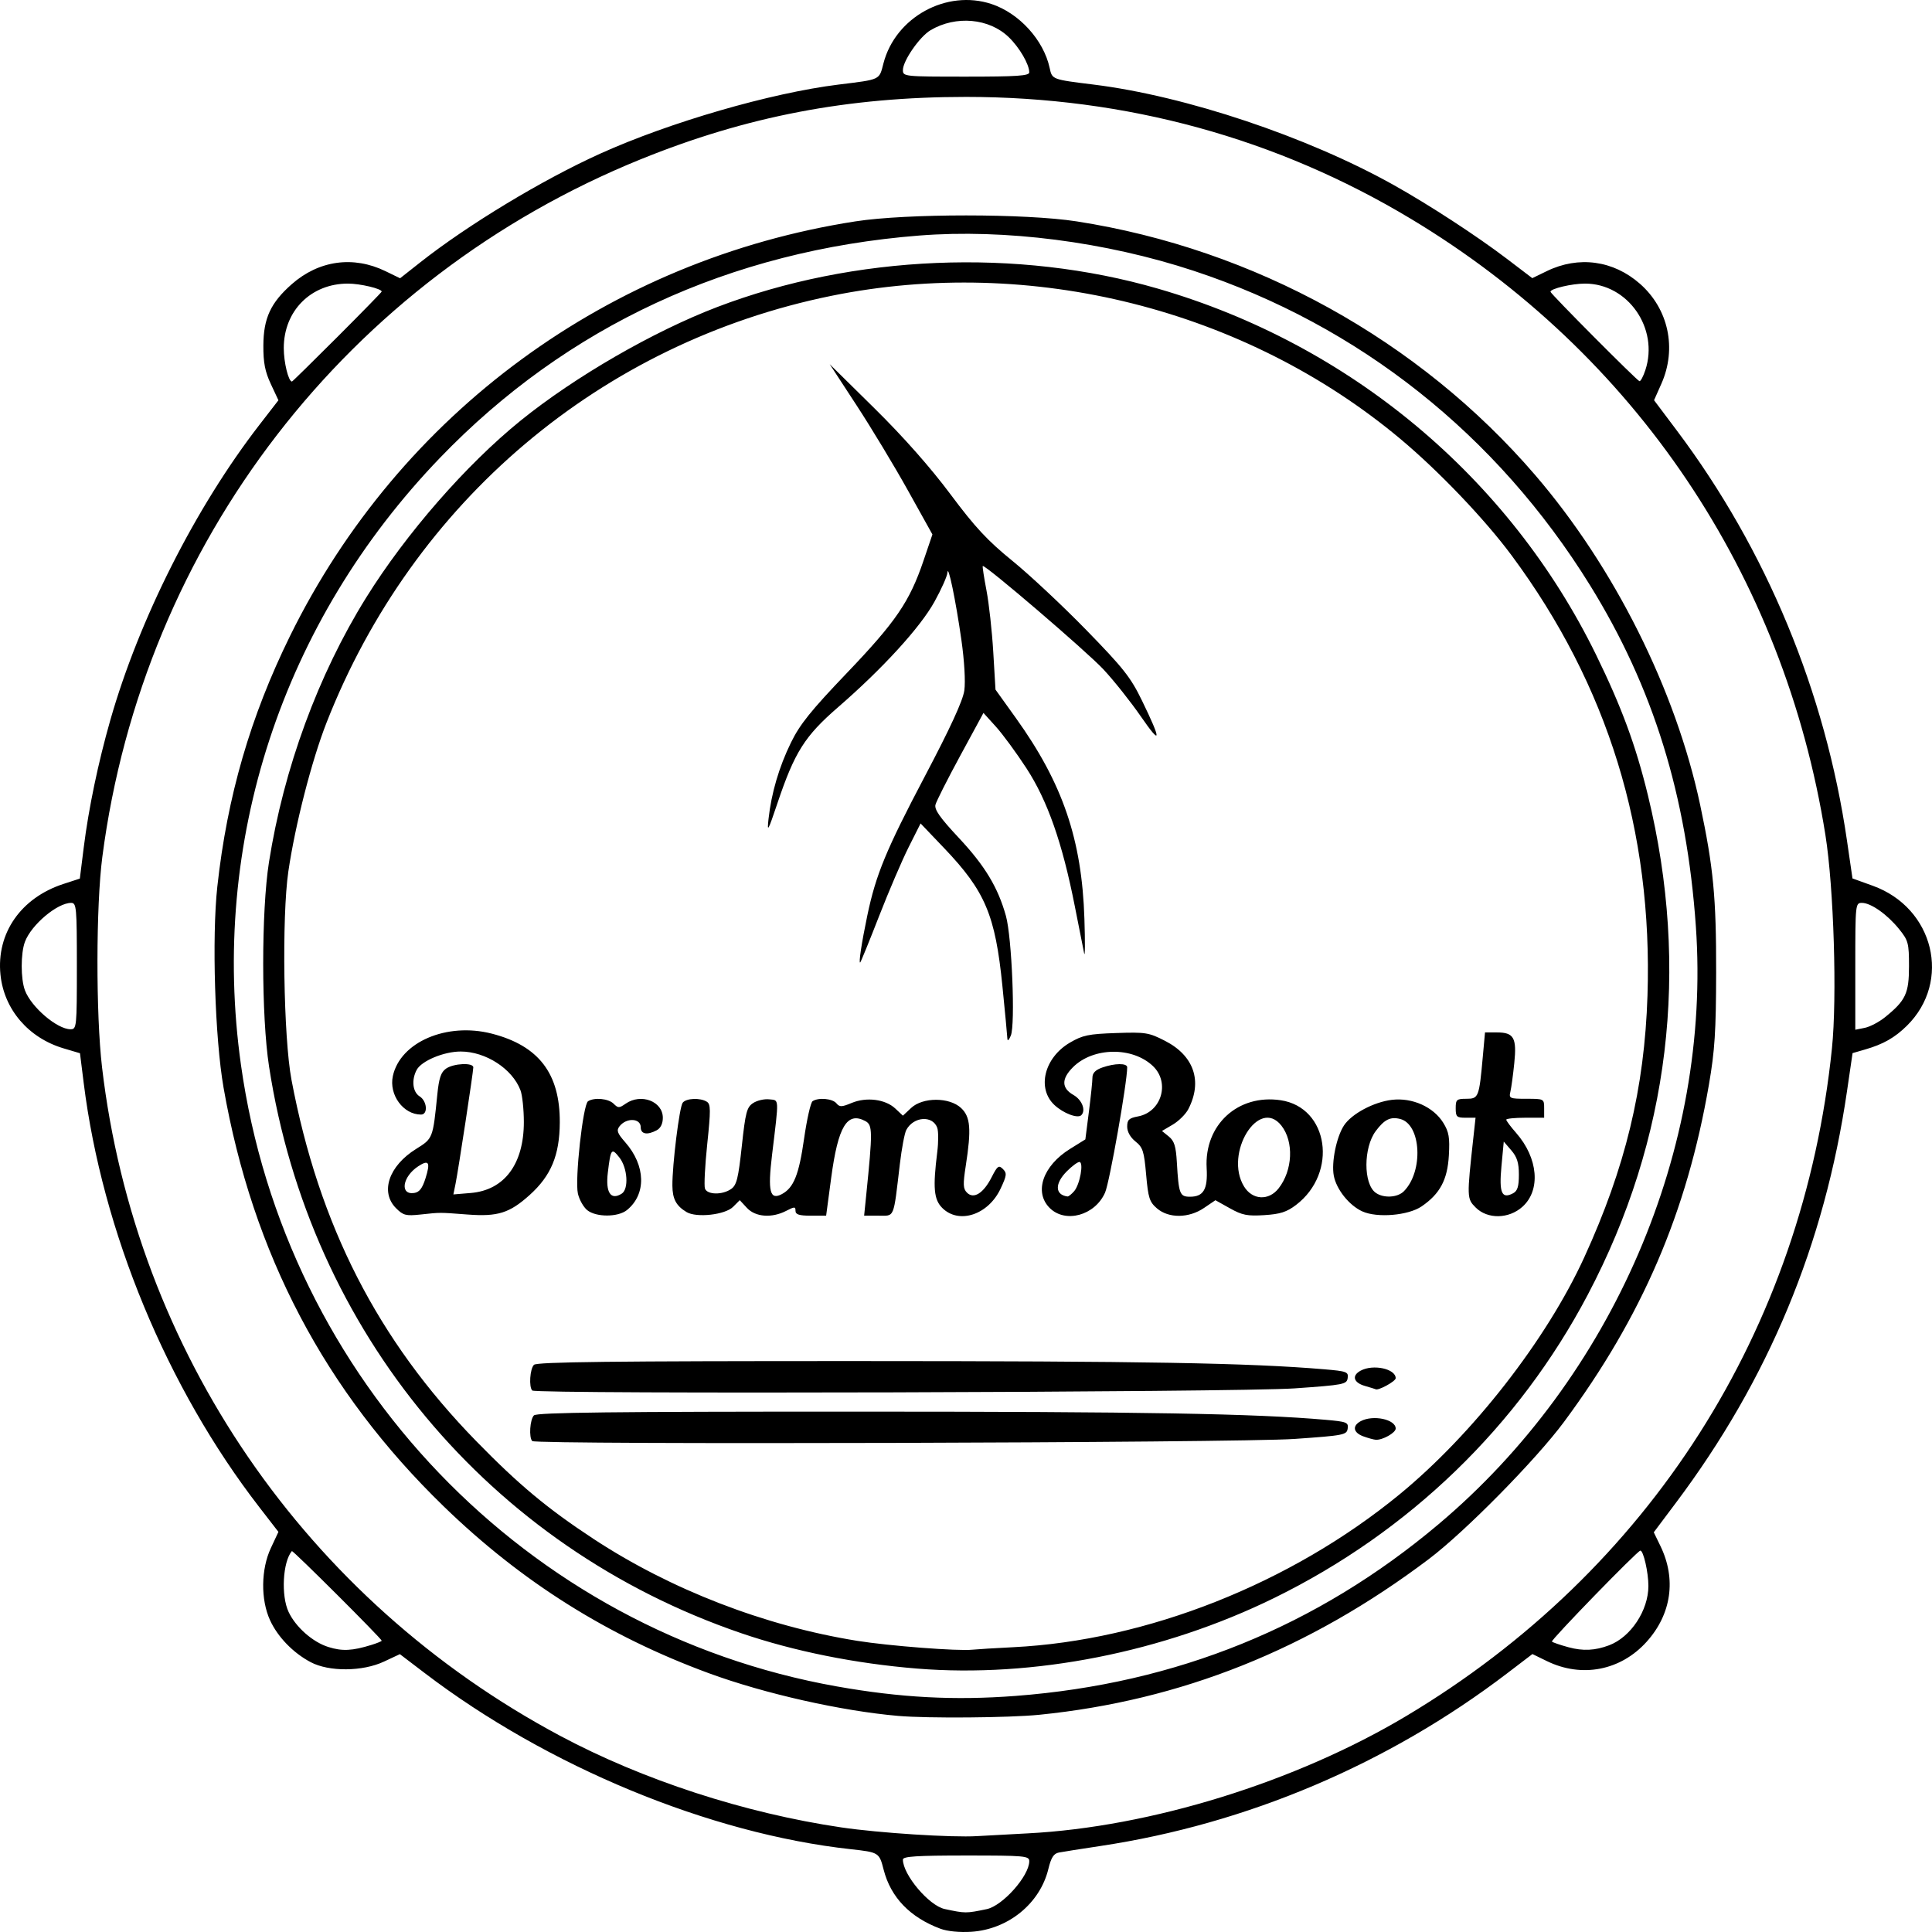 <svg width="500" height="500" viewBox="0 0 500 500" fill="none" xmlns="http://www.w3.org/2000/svg">
<path d="M243.385 499.158C235.491 496.203 230.519 491.03 228.682 483.861C227.547 479.434 227.444 479.37 220.183 478.572C183.688 474.564 141.714 457.214 109.924 432.996L103.488 428.093L99.357 430.026C93.806 432.622 85.144 432.683 80.389 430.159C75.836 427.742 71.852 423.622 69.874 419.284C67.443 413.952 67.535 406.118 70.091 400.651L72.056 396.449L67.113 390.058C43.203 359.143 26.467 318.726 21.666 280.31L20.699 272.577L16.453 271.315C7.358 268.611 1.043 261.239 0.122 252.249C-0.975 241.534 5.391 232.36 16.421 228.764L20.661 227.381L21.676 219.28C22.943 209.169 25.41 197.358 28.555 186.344C36.018 160.211 50.6 131.332 67.113 109.98L72.056 103.589L70.091 99.387C68.581 96.158 68.134 93.846 68.158 89.4C68.197 82.344 70.05 78.35 75.515 73.538C82.514 67.376 91.446 66.136 99.755 70.174L103.543 72.015L108.725 67.926C121.069 58.185 140.365 46.526 155.349 39.756C173.321 31.637 199.485 24.055 217.005 21.89C228.021 20.528 227.503 20.773 228.64 16.384C231.736 4.438 244.974 -2.822 256.612 1.044C263.781 3.426 270.093 10.37 271.651 17.587C272.297 20.579 272.228 20.553 283.039 21.89C306.814 24.828 338.301 35.365 360.653 47.863C369.852 53.007 382.228 61.076 390.028 67.015L396.558 71.987L400.317 70.16C408.551 66.159 417.539 67.385 424.426 73.448C431.821 79.959 434.012 90.203 429.96 99.32L428.068 103.576L433.956 111.411C457.148 142.276 472.4 179.047 478.008 217.622L479.42 227.337L484.69 229.24C500.51 234.954 505.139 253.987 493.5 265.465C490.373 268.548 487.393 270.244 482.726 271.595L479.442 272.546L478.011 282.338C472.204 322.066 457.71 356.953 433.734 388.91L427.995 396.559L429.717 400.104C433.875 408.663 432.572 417.74 426.164 424.869C419.445 432.344 409.395 434.303 400.356 429.901L396.589 428.067L390.052 433.054C359.302 456.514 322.738 472.034 284.766 477.744C279.82 478.487 274.983 479.251 274.016 479.44C272.694 479.699 272.027 480.745 271.319 483.673C269.156 492.618 260.921 499.331 251.359 499.944C248.353 500.137 245.158 499.822 243.385 499.158H243.385ZM255.356 494.083C259.495 493.222 266.372 485.476 266.372 481.675C266.372 480.307 265.22 480.203 250.022 480.203C237.268 480.203 233.671 480.434 233.671 481.252C233.671 485.186 240.428 493.184 244.483 494.052C249.853 495.2 249.988 495.201 255.356 494.083ZM265.963 474.474C297.721 472.85 335.343 461.188 363.943 444.103C426.897 406.495 466.619 344.194 474.105 271.321C475.459 258.134 474.591 229.756 472.415 216.09C461.69 148.748 423.208 91.542 365.157 56.645C330.415 35.76 291.459 25.08 250.022 25.08C219.41 25.08 193.254 30.094 165.818 41.222C89.969 71.987 37.074 140.529 26.482 221.774C24.834 234.412 24.795 262.463 26.406 276.191C35.035 349.738 79.12 414.078 144.972 449.233C166.39 460.667 192.689 469.233 217.73 472.932C227.524 474.379 246.373 475.588 252.883 475.186C255.131 475.048 261.017 474.727 265.963 474.474H265.963ZM232.445 444.074C217.726 442.796 197.861 438.318 183.482 433.039C157.319 423.432 134.956 409.367 114.869 389.885C84.066 360.009 65.406 324.534 57.859 281.501C55.619 268.73 54.806 242.552 56.243 229.454C58.803 206.116 64.809 185.414 75.071 164.569C103.463 106.892 157.634 67.178 221.409 57.288C234.623 55.238 265.449 55.241 278.634 57.293C324.64 64.451 367.277 88.035 397.28 122.92C417.753 146.725 433.681 178.565 440.001 208.316C443.425 224.437 444.17 232.251 444.136 251.655C444.108 266.895 443.789 271.877 442.272 280.681C436.58 313.718 424.989 340.69 404.737 368.022C397.495 377.796 379.114 396.444 369.786 403.482C338.799 426.861 305.679 440.097 268.942 443.784C261.112 444.569 240.074 444.737 232.445 444.074V444.074ZM262.865 438.899C304.431 435.727 340.88 420.93 372.28 394.481C417.396 356.479 442.907 297.234 438.891 239.791C436.517 205.829 427.859 177.907 411.509 151.485C387.373 112.48 351.73 84.199 308.916 70.082C286.125 62.567 260.034 59.214 237.911 60.957C188.93 64.815 146.669 84.413 113.884 118.47C72.993 160.947 54.276 218.023 62.359 275.589C73.802 357.082 136.206 422.171 216.58 436.445C233.044 439.369 247.005 440.109 262.865 438.899V438.899ZM237.35 431.828C221.341 430.53 205.487 427.339 191.795 422.658C126.597 400.368 80.225 344.703 69.63 276.014C67.619 262.979 67.609 235.8 69.611 223.113C73.433 198.883 82.338 174.639 94.747 154.687C105.044 138.129 120.659 120.235 134.754 108.838C148.77 97.506 169.072 85.777 185.6 79.464C221.035 65.93 263.325 64.164 299.676 74.7C349.379 89.107 390.625 123.581 413.071 169.475C419.666 182.961 423.357 192.966 426.491 205.863C437.41 250.781 432.098 294.863 410.923 335.06C393.005 369.076 364.727 396.42 329.73 413.571C301.055 427.624 267.445 434.266 237.351 431.828H237.35ZM262.284 426.293C296.808 424.565 334.057 409.828 362.164 386.776C381.178 371.181 400.209 346.775 409.976 325.461C420.634 302.202 425.591 281.693 426.369 257.649C427.747 215.031 416.111 177.34 391.204 143.741C384.257 134.37 372.392 121.942 362.429 113.603C322.305 80.019 266.83 66.056 215.216 76.55C155.587 88.673 106.946 129.78 84.514 187.006C80.668 196.817 76.393 213.465 74.628 225.501C72.899 237.298 73.366 268.489 75.436 279.456C82.542 317.102 97.751 346.848 123.246 372.965C134.255 384.242 141.64 390.4 153.556 398.236C173.539 411.377 197.918 420.807 221.818 424.64C230.085 425.966 247.898 427.339 251.657 426.939C252.781 426.82 257.563 426.529 262.284 426.293ZM137.751 372.947C136.836 372.033 137.144 367.34 138.187 366.297C138.937 365.546 158.603 365.318 221.777 365.327C296.074 365.336 324.804 365.838 343.057 367.444C348.546 367.927 349.007 368.109 348.779 369.709C348.544 371.358 347.83 371.498 335.042 372.394C320.42 373.42 138.732 373.929 137.751 372.947V372.947ZM352.823 371.724C350.202 370.767 349.903 369.004 352.156 367.797C355.354 366.086 361.203 367.322 361.203 369.71C361.203 370.809 357.801 372.725 356.055 372.61C355.514 372.575 354.06 372.176 352.823 371.724ZM137.751 359.864C136.836 358.949 137.144 354.257 138.187 353.214C138.937 352.463 158.603 352.235 221.777 352.243C296.242 352.253 323.214 352.727 342.647 354.366C348.537 354.863 349.006 355.036 348.778 356.634C348.545 358.272 347.806 358.416 335.042 359.311C320.42 360.336 138.732 360.846 137.751 359.864V359.864ZM353.232 358.677C350.258 357.818 349.763 355.995 352.156 354.714C355.391 352.982 361.203 354.244 361.203 356.678C361.203 357.501 356.543 360.03 355.971 359.518C355.926 359.477 354.693 359.099 353.232 358.677V358.677ZM102.501 312.687C98.321 308.506 100.609 301.746 107.695 297.34C112.034 294.642 112.031 294.648 113.172 283.305C113.605 279.004 114.115 277.482 115.431 276.559C117.396 275.183 122.491 274.95 122.491 276.237C122.491 277.395 118.612 302.824 117.898 306.348L117.336 309.117L121.828 308.744C130.516 308.024 135.571 301.273 135.571 290.388C135.571 287.133 135.179 283.433 134.701 282.167C132.599 276.603 125.703 272.133 119.22 272.133C114.879 272.133 109.089 274.548 107.841 276.88C106.446 279.488 106.788 282.607 108.593 283.735C110.543 284.953 110.816 288.451 108.961 288.451C104.365 288.451 100.62 283.334 101.669 278.488C103.574 269.689 115.617 264.517 127.255 267.499C139.414 270.615 144.943 277.832 144.872 290.495C144.825 298.974 142.62 304.278 137.066 309.273C131.863 313.952 128.818 314.907 120.992 314.316C113.508 313.75 114.134 313.75 108.836 314.316C105.049 314.721 104.356 314.542 102.501 312.687V312.687ZM110.115 304.965C111.439 300.78 110.989 300.03 108.238 301.833C104.153 304.51 103.408 309.279 107.159 308.747C108.524 308.553 109.291 307.572 110.115 304.965V304.965ZM151.971 313.187C151 312.4 149.915 310.468 149.56 308.894C148.741 305.258 150.876 285.832 152.186 284.999C153.833 283.951 157.468 284.304 158.804 285.641C159.963 286.799 160.252 286.799 161.906 285.641C165.869 282.864 171.541 285.01 171.541 289.286C171.541 290.801 170.967 291.972 169.96 292.511C167.476 293.84 165.818 293.525 165.818 291.722C165.818 289.358 162.091 289.202 160.324 291.493C159.499 292.563 159.756 293.277 161.809 295.616C167.125 301.671 167.31 309.068 162.248 313.169C159.942 315.037 154.267 315.047 151.971 313.187V313.187ZM160.895 308.923C162.771 307.736 162.42 302.259 160.293 299.555C158.263 296.974 158.05 297.255 157.303 303.494C156.688 308.637 158.062 310.714 160.895 308.923ZM177.672 313.678C174.988 312.06 174.047 310.303 174.015 306.85C173.965 301.519 175.83 286.49 176.679 285.385C177.589 284.199 181.227 284.05 182.932 285.129C183.941 285.768 183.955 287.29 183.03 296.108C182.44 301.738 182.177 306.918 182.446 307.619C183.065 309.232 186.969 309.285 189.217 307.71C190.646 306.709 191.073 304.993 191.981 296.605C192.933 287.813 193.268 286.545 194.917 285.464C195.941 284.793 197.814 284.363 199.079 284.508C201.685 284.807 201.632 283.747 199.803 298.904C198.661 308.366 199.246 310.693 202.351 309.031C205.412 307.392 206.759 304.04 208.085 294.755C208.806 289.714 209.799 285.319 210.293 284.988C211.802 283.978 215.43 284.295 216.453 285.527C217.287 286.533 217.826 286.521 220.407 285.443C224.231 283.845 229.135 284.473 231.708 286.891L233.672 288.736L235.781 286.754C238.802 283.915 245.709 283.915 248.73 286.754C251.158 289.036 251.415 292.194 249.944 301.68C249.191 306.53 249.241 307.646 250.257 308.662C251.996 310.401 254.511 308.827 256.629 304.673C258.14 301.71 258.477 301.465 259.552 302.54C260.627 303.615 260.556 304.203 258.939 307.645C255.762 314.406 248.152 316.911 243.853 312.611C241.674 310.431 241.405 307.396 242.566 298.111C242.886 295.554 242.879 292.735 242.551 291.846C241.344 288.583 236.414 288.944 234.547 292.433C234.108 293.252 233.362 297.2 232.888 301.204C231.178 315.643 231.601 314.618 227.356 314.618H223.635L224.155 309.507C225.864 292.71 225.847 291.149 223.946 290.132C219.229 287.607 216.89 291.502 215.106 304.856L213.802 314.618H209.839C206.832 314.618 205.877 314.317 205.877 313.37C205.877 312.252 205.627 312.252 203.465 313.37C199.744 315.295 195.505 314.978 193.311 312.61L191.451 310.603L189.72 312.335C187.656 314.399 180.241 315.226 177.673 313.678L177.672 313.678ZM271.648 312.611C267.548 308.51 269.894 301.708 276.914 297.343L280.889 294.872L281.805 287.722C282.309 283.79 282.722 279.805 282.722 278.868C282.722 277.691 283.519 276.885 285.296 276.266C288.547 275.132 291.715 275.109 291.715 276.219C291.715 280.176 287.165 305.955 285.995 308.631C283.406 314.55 275.719 316.682 271.648 312.611V312.611ZM277.988 308.281C279.49 306.551 280.53 300.717 279.338 300.717C278.882 300.717 277.433 301.792 276.119 303.107C272.929 306.298 272.992 309.213 276.26 309.647C276.527 309.683 277.305 309.068 277.988 308.281H277.988ZM299.419 312.727C297.483 311.062 297.15 310.024 296.619 303.987C296.088 297.937 295.766 296.936 293.866 295.421C292.533 294.358 291.715 292.895 291.715 291.578C291.715 289.8 292.178 289.364 294.54 288.921C300.59 287.785 302.846 280.177 298.397 275.914C293.102 270.839 282.895 270.98 277.677 276.2C274.654 279.223 274.699 281.607 277.812 283.379C280.025 284.638 281.083 287.364 279.841 288.607C278.911 289.537 275.197 288.134 272.892 285.98C268.284 281.674 270.252 273.725 276.89 269.834C280.17 267.911 281.711 267.591 288.842 267.349C296.498 267.089 297.319 267.22 301.525 269.38C309.01 273.223 311.262 279.841 307.535 287.049C306.871 288.333 305.066 290.129 303.523 291.039L300.718 292.695L302.491 294.131C303.899 295.271 304.327 296.645 304.569 300.8C305.049 309.031 305.31 309.712 307.98 309.712C311.477 309.712 312.597 307.783 312.282 302.305C311.636 291.103 320.392 283.083 331.454 284.742C343.853 286.602 346.33 303.512 335.423 311.833C333.018 313.668 331.327 314.212 327.219 314.474C322.816 314.754 321.485 314.492 318.298 312.709L314.551 310.615L311.603 312.616C307.658 315.294 302.457 315.341 299.419 312.727H299.419ZM330.893 307.561C334.562 302.894 334.895 295.469 331.621 291.306C325.76 283.853 316.754 298.524 321.953 307.054C324.102 310.579 328.331 310.818 330.893 307.561ZM352.578 313.512C349.166 311.965 345.848 307.812 345.181 304.254C344.535 300.814 345.87 294.242 347.818 291.269C349.792 288.256 355.521 285.195 360.233 284.637C365.496 284.014 370.977 286.469 373.525 290.591C374.983 292.951 375.227 294.379 374.966 299.004C374.609 305.324 372.675 308.949 367.924 312.206C364.47 314.573 356.428 315.257 352.578 313.512ZM363.302 308.313C368.439 303.175 367.822 290.959 362.356 289.586C359.825 288.951 358.282 289.716 356.041 292.719C352.844 297.002 352.82 306.342 356 308.668C358.014 310.14 361.651 309.964 363.302 308.313H363.302ZM381.9 312.498C379.611 310.209 379.602 309.922 381.311 294.38L381.873 289.269H379.304C376.995 289.269 376.735 289.021 376.735 286.816C376.735 284.575 376.974 284.363 379.494 284.363C382.657 284.363 382.795 284.011 383.751 273.448L384.318 267.191H387.376C391.792 267.191 392.569 268.562 391.893 275.158C391.581 278.197 391.131 281.511 390.891 282.523C390.479 284.264 390.702 284.363 395.041 284.363C399.59 284.363 399.626 284.381 399.626 286.816V289.269H394.72C392.023 289.269 389.815 289.496 389.815 289.774C389.815 290.052 390.965 291.589 392.37 293.19C398.089 299.705 398.796 308.03 393.995 312.321C390.452 315.487 384.968 315.568 381.9 312.499V312.498ZM393.085 304.004C393.085 300.949 392.618 299.447 391.129 297.715L389.172 295.44L388.572 301.849C387.926 308.737 388.65 310.393 391.611 308.808C392.724 308.212 393.085 307.036 393.085 304.004ZM260.701 268.736C260.673 268.012 260.096 261.903 259.42 255.159C257.581 236.814 254.965 230.626 244.35 219.5L238.246 213.104L235.163 219.234C233.467 222.605 230.03 230.621 227.526 237.046C225.021 243.471 222.82 248.88 222.634 249.066C222.144 249.556 222.979 244.005 224.459 236.936C226.674 226.352 229.335 219.909 239.319 200.962C245.972 188.336 249.189 181.344 249.567 178.69C249.891 176.41 249.579 171.037 248.807 165.607C247.353 155.382 245.336 145.682 245.19 148.215C245.138 149.114 243.624 152.504 241.825 155.748C238.136 162.401 228.422 173.028 216.887 183.032C208.253 190.519 205.65 194.642 201.196 207.881C198.753 215.141 198.489 215.606 198.897 211.921C199.639 205.218 201.609 198.514 204.689 192.203C207.002 187.464 209.84 183.931 219.187 174.156C231.856 160.907 235.401 155.713 238.987 145.15L241.309 138.31L234.961 126.908C231.47 120.637 225.488 110.723 221.668 104.876L214.723 94.246L226.332 105.694C233.783 113.041 240.809 120.986 245.946 127.872C252.346 136.452 255.563 139.912 262 145.142C266.428 148.738 275.029 156.789 281.113 163.031C290.743 172.911 292.613 175.281 295.553 181.332C300.656 191.834 300.568 193.117 295.27 185.443C292.64 181.633 288.281 176.147 285.583 173.251C281.215 168.563 254.844 145.98 254.334 146.49C254.223 146.602 254.659 149.452 255.304 152.825C255.949 156.197 256.737 163.347 257.055 168.713L257.632 178.47L262.91 185.829C275.026 202.725 279.981 217.232 280.644 237.753C280.84 243.825 280.812 247.873 280.582 246.748C280.352 245.624 279.258 240.104 278.15 234.483C274.92 218.092 271.101 207.209 265.631 198.808C263.033 194.818 259.47 189.967 257.713 188.029L254.518 184.504L248.526 195.548C245.23 201.622 242.339 207.34 242.1 208.254C241.772 209.507 243.255 211.615 248.137 216.834C254.9 224.065 258.276 229.658 260.334 237.043C261.869 242.549 262.792 265.134 261.6 268.009C261.086 269.25 260.732 269.536 260.701 268.736H260.701ZM96.126 425.704C97.587 425.251 98.783 424.76 98.783 424.612C98.783 424.096 75.774 401.141 75.536 401.421C73.166 404.213 72.7 412.98 74.698 417.191C76.566 421.128 80.928 424.969 84.98 426.243C88.567 427.37 91.147 427.246 96.126 425.704ZM416.43 425.802C422.031 423.693 426.603 416.791 426.603 410.444C426.603 406.932 425.322 401.295 424.523 401.295C423.803 401.295 401.273 424.475 401.638 424.841C401.865 425.068 403.805 425.73 405.948 426.311C409.678 427.323 412.793 427.172 416.43 425.802V425.802ZM19.893 250.019C19.893 234.817 19.79 233.665 18.422 233.665C14.827 233.665 8.125 239.305 6.455 243.735C5.339 246.695 5.34 253.347 6.456 256.303C8.103 260.663 14.786 266.364 18.258 266.37C19.839 266.373 19.893 265.829 19.893 250.019H19.893ZM487.86 263.24C493.196 258.92 494.048 257.103 494.048 250.035C494.048 244.097 493.863 243.4 491.519 240.487C488.45 236.673 484.195 233.665 481.868 233.665C480.179 233.665 480.15 233.944 480.15 250.08V266.496L482.599 266.006C483.946 265.736 486.314 264.492 487.86 263.24ZM87.28 87.238C93.607 80.91 98.783 75.611 98.783 75.461C98.783 74.715 93.205 73.394 90.051 73.394C80.464 73.394 73.44 80.452 73.44 90.086C73.44 93.785 74.653 98.743 75.558 98.743C75.679 98.743 80.954 93.566 87.28 87.238V87.238ZM425.816 95.79C429.381 84.984 421.301 73.394 410.202 73.394C406.796 73.394 401.26 74.7 401.26 75.504C401.26 76.009 423.688 98.549 424.292 98.651C424.594 98.702 425.28 97.414 425.816 95.79ZM266.372 18.732C266.372 16.652 263.855 12.325 261.084 9.638C256.009 4.719 247.404 3.941 240.836 7.809C238.018 9.468 233.671 15.733 233.672 18.135C233.672 19.799 234.011 19.835 250.022 19.835C263.196 19.835 266.372 19.62 266.372 18.732Z" fill="black"/>
</svg>
